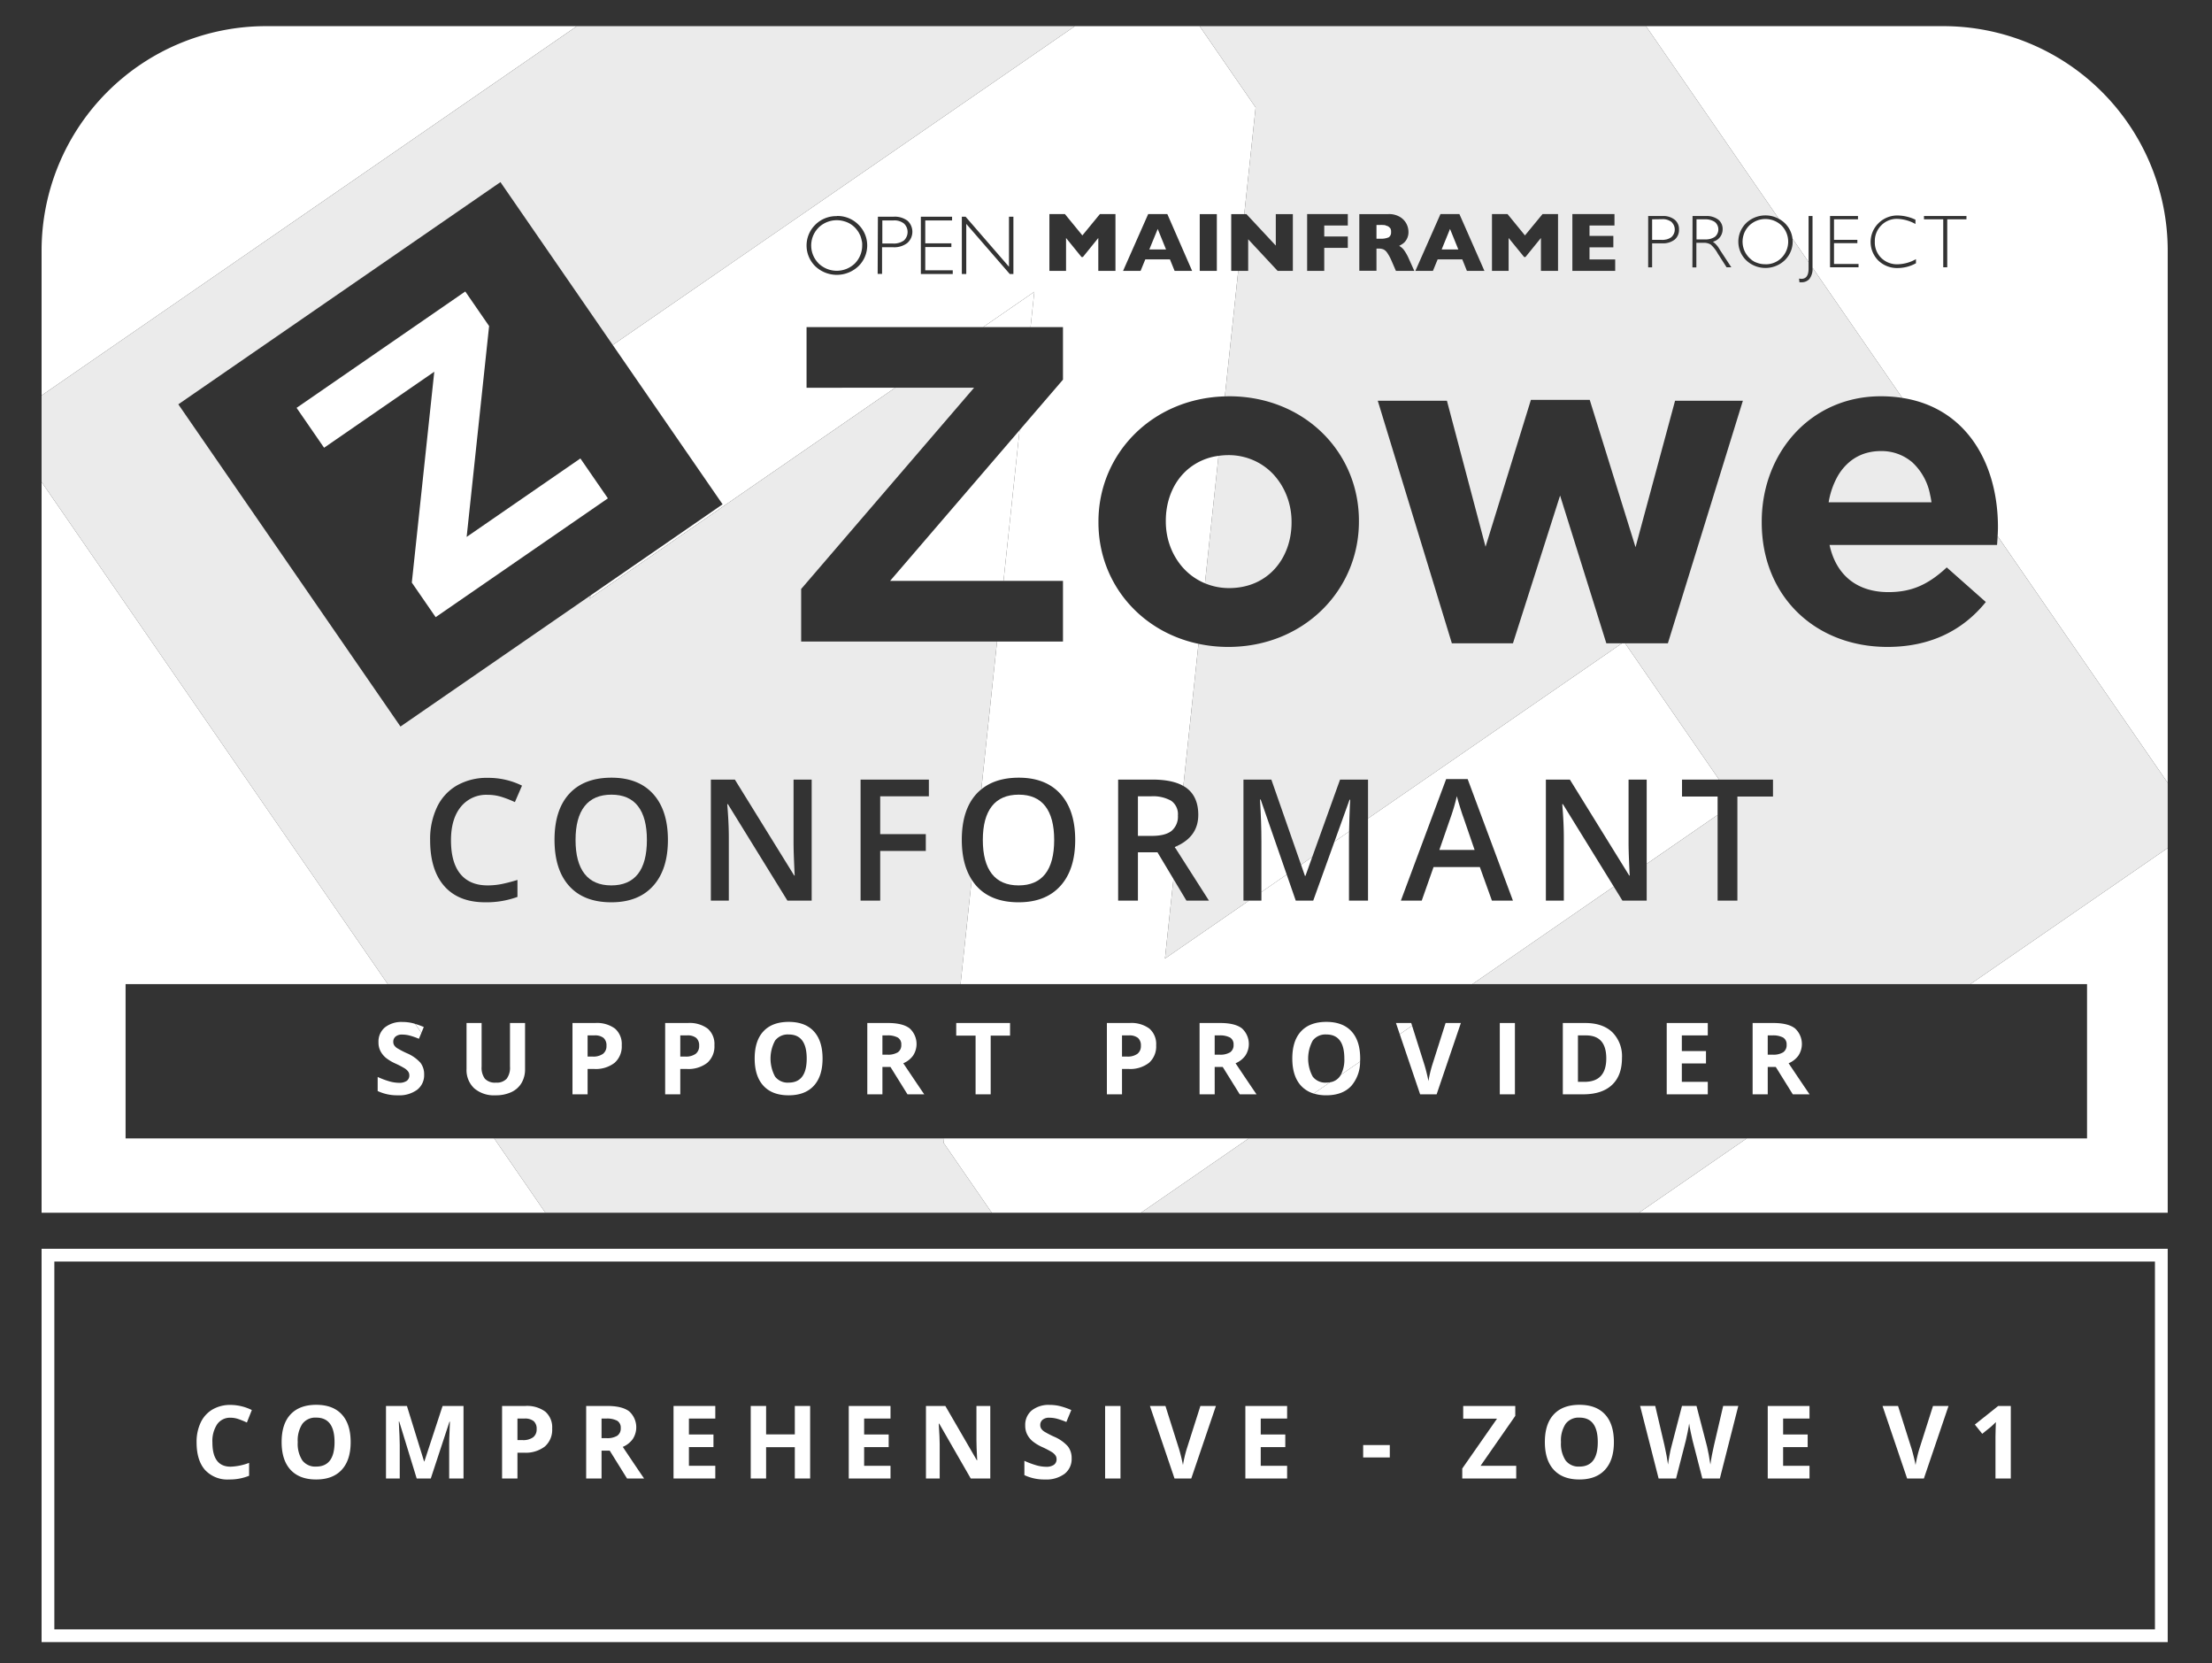 <svg id="Layer_1" data-name="Layer 1" xmlns="http://www.w3.org/2000/svg" viewBox="0 0 624.235 469.283"><rect x="0" y="0" width="624.235" height="469.283" fill="#333333" stroke="none"/><defs><style>.cls-1{fill:#fff;}.cls-2{opacity:0.9;}</style></defs><path class="cls-1" d="M65.079,399.975a4.423,4.423,0,0,0-3.793,1.84,8.565,8.565,0,0,0-1.344,5.13q0,6.844,5.137,6.844a16.239,16.239,0,0,0,5.22-1.078v3.639a14.49,14.49,0,0,1-5.626,1.049A8.578,8.578,0,0,1,57.843,414.691q-2.366-2.709-2.365-7.774a12.698,12.698,0,0,1,1.161-5.592,8.404,8.404,0,0,1,3.338-3.68,9.873,9.873,0,0,1,5.101-1.281,13.776,13.776,0,0,1,5.991,1.442l-1.4,3.526a23.1,23.1,0,0,0-2.309-.951A6.881,6.881,0,0,0,65.079,399.975Z"/><path class="cls-1" d="M98.957,406.86q0,5.081-2.52,7.81-2.518,2.73-7.221,2.729-4.703,0-7.221-2.729-2.52-2.728-2.519-7.837,0-5.109,2.526-7.803,2.526-2.695,7.243-2.694,4.717,0,7.214,2.714Q98.957,401.767,98.957,406.86Zm-14.933,0A8.553,8.553,0,0,0,85.325,412.025a4.554,4.554,0,0,0,3.891,1.735q5.193,0,5.193-6.9,0-6.913-5.165-6.913a4.584,4.584,0,0,0-3.905,1.742A8.509,8.509,0,0,0,84.024,406.86Z"/><path class="cls-1" d="M117.593,417.119l-4.926-16.053h-.126q.266,4.899.266,6.537v9.517h-3.877V396.657h5.906l4.843,15.648h.084l5.137-15.648h5.906v20.462h-4.045v-9.685q0-.686.021-1.581.021-.896.189-4.759h-.126l-5.277,16.025Z"/><path class="cls-1" d="M155.824,403.04a6.255,6.255,0,0,1-2.065,5.052,8.83,8.83,0,0,1-5.871,1.749h-1.861v7.278h-4.339V396.657h6.536a8.698,8.698,0,0,1,5.661,1.602A5.845,5.845,0,0,1,155.824,403.04Zm-9.797,3.247h1.427a4.751,4.751,0,0,0,2.995-.792,2.768,2.768,0,0,0,.993-2.301,2.837,2.837,0,0,0-.833-2.254,3.905,3.905,0,0,0-2.61-.727h-1.973Z"/><path class="cls-1" d="M169.759,409.267v7.852h-4.339V396.657h5.961q4.171,0,6.173,1.519a6.054,6.054,0,0,1,1.007,7.824,6.577,6.577,0,0,1-2.813,2.204q4.618,6.901,6.018,8.916H176.952l-4.885-7.852Zm0-3.526h1.399a5.357,5.357,0,0,0,3.038-.686,2.45,2.45,0,0,0,.979-2.155,2.24,2.24,0,0,0-1-2.072,6.083,6.083,0,0,0-3.1-.615h-1.315Z"/><path class="cls-1" d="M201.859,417.119h-11.784V396.657h11.784v3.555h-7.445v4.492h6.927v3.555h-6.927v5.277h7.445Z"/><path class="cls-1" d="M228.626,417.119h-4.325v-8.831h-8.103v8.831h-4.339V396.657h4.339v8.02h8.103v-8.02h4.325Z"/><path class="cls-1" d="M251.307,417.119H239.523V396.657h11.784v3.555H243.862v4.492h6.927v3.555H243.862v5.277H251.307Z"/><path class="cls-1" d="M279.462,417.119h-5.514L265.046,401.64h-.126q.266,4.102.266,5.851v9.629h-3.877V396.657h5.472l8.887,15.325h.098q-.21-3.988-.209-5.64v-9.685h3.905Z"/><path class="cls-1" d="M302.422,411.437a5.289,5.289,0,0,1-1.994,4.367,8.665,8.665,0,0,1-5.55,1.595,13.037,13.037,0,0,1-5.794-1.232v-4.031a23.884,23.884,0,0,0,3.506,1.301,10.341,10.341,0,0,0,2.625.379,3.731,3.731,0,0,0,2.19-.546,1.869,1.869,0,0,0,.763-1.624,1.795,1.795,0,0,0-.336-1.071,3.756,3.756,0,0,0-.987-.903,25.338,25.338,0,0,0-2.652-1.385,12.573,12.573,0,0,1-2.813-1.694,6.348,6.348,0,0,1-1.498-1.889,5.397,5.397,0,0,1-.56-2.519,5.286,5.286,0,0,1,1.841-4.268,7.649,7.649,0,0,1,5.087-1.554,11.973,11.973,0,0,1,3.044.379,20.906,20.906,0,0,1,3.031,1.064l-1.4,3.373a20.417,20.417,0,0,0-2.708-.938,8.714,8.714,0,0,0-2.106-.266,2.793,2.793,0,0,0-1.889.573,1.892,1.892,0,0,0-.658,1.498,1.856,1.856,0,0,0,.266,1.001,2.925,2.925,0,0,0,.847.826,26.211,26.211,0,0,0,2.75,1.434,10.952,10.952,0,0,1,3.933,2.75A5.371,5.371,0,0,1,302.422,411.437Z"/><path class="cls-1" d="M311.865,417.119V396.657h4.339v20.462Z"/><path class="cls-1" d="M338.758,396.657h4.38L336.183,417.119h-4.731l-6.941-20.462h4.38l3.849,12.177q.322,1.077.665,2.512.343,1.435.427,1.994a35.631,35.631,0,0,1,1.049-4.506Z"/><path class="cls-1" d="M363.231,417.119h-11.784V396.657h11.784v3.555h-7.445v4.492h6.927v3.555h-6.927v5.277h7.445Z"/><path class="cls-1" d="M384.69,411.185v-3.499h7.516V411.185Z"/><path class="cls-1" d="M427.883,417.119H412.655v-2.813l9.811-14.065h-9.545v-3.584h14.696v2.799l-9.798,14.08h10.064Z"/><path class="cls-1" d="M455.448,406.86q0,5.081-2.52,7.81-2.518,2.73-7.221,2.729-4.703,0-7.221-2.729-2.52-2.728-2.519-7.837,0-5.109,2.526-7.803,2.526-2.695,7.243-2.694,4.717,0,7.214,2.714Q455.448,401.767,455.448,406.86Zm-14.933,0A8.553,8.553,0,0,0,441.816,412.025a4.554,4.554,0,0,0,3.891,1.735q5.193,0,5.193-6.9,0-6.913-5.165-6.913a4.584,4.584,0,0,0-3.905,1.742A8.509,8.509,0,0,0,440.515,406.86Z"/><path class="cls-1" d="M485.351,417.119h-4.941l-2.771-10.749q-.154-.574-.525-2.372-.372-1.799-.427-2.414-.085.755-.42,2.428-.335,1.672-.518,2.386l-2.757,10.72H468.066l-5.22-20.462h4.268l2.618,11.169q.686,3.094.993,5.36.085-.798.386-2.47.301-1.672.566-2.596l2.981-11.463h4.101l2.98,11.463q.196.77.49,2.351.293,1.582.447,2.715.141-1.091.448-2.721.308-1.632.56-2.639l2.604-11.169h4.268Z"/><path class="cls-1" d="M510.65,417.119h-11.784V396.657h11.784v3.555h-7.445v4.492H510.132v3.555h-6.927v5.277h7.445Z"/><path class="cls-1" d="M545.502,396.657h4.38l-6.956,20.462H538.196l-6.941-20.462h4.38l3.849,12.177q.322,1.077.665,2.512.343,1.435.427,1.994a35.633,35.633,0,0,1,1.049-4.506Z"/><path class="cls-1" d="M567.456,417.119h-4.325v-11.84l.042-1.945.07-2.128q-1.077,1.079-1.498,1.414l-2.351,1.889-2.086-2.604,6.592-5.248h3.555Z"/><polygon class="cls-1" points="368.402 247.108 370.321 241.768 367.159 243.949 368.262 247.108 368.402 247.108"/><path class="cls-1" d="M243.281,69.942a7.239,7.239,0,0,1-.485,2.008A7.238,7.238,0,0,0,243.281,69.942Z"/><path class="cls-1" d="M252.202,62.182h-0a4.318,4.318,0,0,1,.775.022A4.317,4.317,0,0,0,252.202,62.182Z"/><path class="cls-1" d="M332.025,239.766l.115-1.079c-.209.096-.398.202-.617.292Z"/><path class="cls-1" d="M231.019,64.19c-.082.082-.154.17-.231.255.079-.087.153-.177.237-.261Z"/><path class="cls-1" d="M343.871,128.608a16.68,16.68,0,0,0-8.731,3.859,16.68,16.68,0,0,1,8.731-3.859Z"/><path class="cls-1" d="M321.127,224.66v11.166h3.878q3.901,0,5.653-1.448a5.256,5.256,0,0,0,1.752-4.299,4.625,4.625,0,0,0-1.893-4.157,10.375,10.375,0,0,0-5.699-1.262Z"/><path class="cls-1" d="M548.39,7.377h-83.886l37.481,54.348A7.902,7.902,0,0,1,503.645,62.919l.001.001a7.218,7.218,0,0,1,2.203,4.409l4.538,6.58V60.949h1.115V75.445c.003.027-.002.054.001.081L536.832,112.255c18.468,2.876,26.996,18.973,26.996,36.422,0,.805-.037,1.683-.089,2.593l47.997,69.596V70.723A63.346,63.346,0,0,0,548.39,7.377Zm-23.903,68.036h-8.043V60.949h7.886v.929h-6.767v5.782h6.591v.944h-6.591v5.87h6.924Zm16.205-1.144a10.748,10.748,0,0,1-5.116,1.351,7.582,7.582,0,0,1-5.509-2.118,7.406,7.406,0,0,1-.005-10.472h0l.004-.005a.532.532,0,0,0,.102-.102,7.545,7.545,0,0,1,5.352-2.132,12.151,12.151,0,0,1,5.028,1.191v-.003l.06.028c-.02-.009-.04-.016-.06-.025v1.214a11.069,11.069,0,0,0-5.162-1.448,6.077,6.077,0,0,0-4.491,1.841,6.208,6.208,0,0,0-1.813,4.579,6.132,6.132,0,0,0,1.813,4.607,6.382,6.382,0,0,0,4.653,1.785,10.928,10.928,0,0,0,5.144-1.448Zm14.25-12.391h-5.421v13.535h-1.133v-13.535h-5.435v-.929h11.989Z"/><path class="cls-1" d="M254.378,68.255a4.837,4.837,0,0,0,.705-.407,3.256,3.256,0,0,0,.96-1.652,3.256,3.256,0,0,1-.96,1.652A4.836,4.836,0,0,1,254.378,68.255Z"/><path class="cls-1" d="M255.935,64.336a3.262,3.262,0,0,0-.676-1.108.676.676,0,0,0-.162-.162.673.673,0,0,1,.162.162A3.261,3.261,0,0,1,255.935,64.336Z"/><polygon class="cls-1" points="326.713 64.59 326.713 64.59 329.063 70.385 326.713 64.59"/><path class="cls-1" d="M412.944,230.5q-.352-.935-.97-2.943-.62-2.008-.853-2.943a52.443,52.443,0,0,1-1.846,6.284l-3.083,8.899h9.951Z"/><path class="cls-1" d="M203.921,142.283l-37.208,25.66-.352.946,86.273-59.498H227.613v-17.108h49.828l14.449-9.965-1.062,9.965h9.148v14.827l-12.247,14.252-4.532,42.523h16.779v17.108H281.374l-4.444,41.7q3.999-3.277,10.566-3.289,7.616,0,11.773,4.602,4.157,4.603,4.157,12.965,0,8.339-4.169,12.964-4.17,4.626-11.809,4.625-7.731,0-11.878-4.59a13.764,13.764,0,0,1-1.355-1.812l-3.142,29.479H415.522l39.889-27.509-14.348-23.248h-.187l.116,1.519q.327,4.345.327,7.942v17.753H436.252V219.941h6.773l16.749,27.073h.14q-.047-.536-.187-3.912-.141-3.375-.141-5.268V219.941h5.116v23.777l20.014-13.802V224.73H474.673v-4.789h10.452l-26.511-38.441h-.904l-71.649,49.412v23.18h-5.373V237.204c0-.76.01-1.639.027-2.605l-4.121,2.842L370.598,254.093h-4.929l-2.554-7.355-7.14,4.924v2.431H352.45l-23.693,16.34,2.393-22.456L326.64,240.451H321.127v13.642h-5.582V219.941h9.646q5.624,0,8.754,1.799l4.273-40.101c-16.657-3.526-28.232-17.414-28.232-34.229v-.254c0-19.142,15.122-34.737,35.671-35.329l3.772-35.398h-1.974v-16.028h3.682l3.207-30.093-15.814-22.931H303.35L172.919,97.329Zm204.187,77.519H414.181l12.777,34.291h-5.933l-3.41-9.483H404.557l-3.34,9.483h-5.887ZM338.573,60.402h4.824V76.429H338.573Zm-14.552-.003h5.407l6.998,16.032h-4.945l-1.318-3.247h-6.957l-1.332,3.247h-4.945Zm-27.875.002h4.381l4.926,6.014,4.94-6.014h4.394v16.028h-4.843v-9.289l-4.348,5.376h-.388l-4.367-5.376v9.289h-4.695Zm-24.711.738h1.058l12.244,14.116V61.139h1.249v16.161h-1.031l-12.272-14.136v14.136h-1.248Zm-11.567,0h8.811v1.045h-7.567v6.462h7.368v1.045h-7.368v6.564h7.757v1.045h-9.001Zm-12.121-.003h4.454a5.994,5.994,0,0,1,3.913,1.147,4.227,4.227,0,0,1-.088,6.291,6.064,6.064,0,0,1-4.015,1.175h-3.09v7.521h-1.244Zm-17.809,2.409.157-.162a8.344,8.344,0,0,1,6.046-2.405V60.937a8.307,8.307,0,0,1,6.073,2.405,8.176,8.176,0,0,1,.24,11.559.142.142,0,0,0-.037.037l-.203.199a8.838,8.838,0,0,1-12.119,0A8.201,8.201,0,0,1,229.938,63.546Z"/><path class="cls-1" d="M287.449,249.795q4.976,0,7.511-3.224,2.534-3.224,2.534-9.601,0-6.284-2.512-9.531-2.511-3.246-7.486-3.246-5.023,0-7.58,3.246-2.558,3.248-2.558,9.531,0,6.306,2.546,9.565Q282.45,249.794,287.449,249.795Z"/><polygon class="cls-1" points="231.006 74.309 231.006 74.309 231.025 74.328 231.006 74.309 231.006 74.309"/><polygon class="cls-1" points="266.434 321.171 266.299 322.445 279.882 342.142 321.988 342.142 352.396 321.171 266.434 321.171"/><polygon class="cls-1" points="35.439 321.171 35.439 277.636 109.425 277.636 11.736 135.985 11.736 323.699 11.736 342.142 153.911 342.142 139.448 321.171 35.439 321.171"/><path class="cls-1" d="M75.081,7.377A63.346,63.346,0,0,0,11.736,70.723v40.842L162.811,7.377Z"/><polygon class="cls-1" points="588.971 277.636 588.971 321.171 492.935 321.171 462.527 342.142 611.736 342.142 611.736 239.241 556.062 277.636 588.971 277.636"/><path class="cls-1" d="M329.472,142.349a20.082,20.082,0,0,1,.584-2.144A20.082,20.082,0,0,0,329.472,142.349Z"/><path class="cls-1" d="M330.048,153.61a19.919,19.919,0,0,1-.782-3.147A19.919,19.919,0,0,0,330.048,153.61Z"/><path class="cls-1" d="M328.997,146.904v0a21.745,21.745,0,0,1,.474-4.555A21.745,21.745,0,0,0,328.997,146.904Z"/><path class="cls-1" d="M333.02,159.176A19.002,19.002,0,0,1,330.048,153.61,19.002,19.002,0,0,0,333.02,159.176Z"/><path class="cls-1" d="M468.919,67.673a4.18,4.18,0,0,0,1.06-.071,4.178,4.178,0,0,1-1.06.071Z"/><path class="cls-1" d="M471.847,62.775a.263.263,0,0,0,.032.037l.001.001-0-.001a.252.252,0,0,1-.032-.037l-.143-.157a4.013,4.013,0,0,0-2.641-.782h-0a4.012,4.012,0,0,1,2.641.782Z"/><path class="cls-1" d="M471.671,66.905a4.2,4.2,0,0,1-1.309.625A4.198,4.198,0,0,0,471.671,66.905Z"/><path class="cls-1" d="M471.673,66.904h0a2.872,2.872,0,0,0,.264-.292,2.881,2.881,0,0,1-.266.294Z"/><path class="cls-1" d="M391.911,66.951a1.618,1.618,0,0,0,.516-.638A1.618,1.618,0,0,1,391.911,66.951Z"/><g class="cls-2"><path class="cls-1" d="M563.574,153.746H516.305c1.9,8.745,7.984,13.307,16.602,13.307,6.463,0,11.152-2.027,16.474-6.97l11.026,9.758c-6.337,7.857-15.461,12.673-27.754,12.673-20.404,0-35.484-14.32-35.484-35.104v-.254c0-19.389,13.814-35.357,33.583-35.357a39.483,39.483,0,0,1,6.081.456L511.503,75.526a4.687,4.687,0,0,1-.898,3.194,2.9,2.9,0,0,1-2.132.916q-.333.014-.666 0l-.102-1.045a3.477,3.477,0,0,0,.652.074c1.365,0,2.031-.957,2.031-2.9V73.909l-4.538-6.58a7.233,7.233,0,0,1-1.945,5.84c-.028.028-.056.055-.083.088l-.176.185a7.906,7.906,0,0,1-10.856,0,7.339,7.339,0,0,1-.153-10.37l.009-.005.143-.148a7.909,7.909,0,0,1,9.196-1.193l-37.481-54.348H338.532l15.814,22.931-3.207,30.093h.606l8.289,8.881v-8.881h4.815v16.028h-4.292l-8.317-8.928v8.928h-2.809L345.659,111.828c.402-.012.802-.028,1.208-.028,21.037,0,36.624,15.588,36.624,35.104v.253c0,19.517-15.714,35.358-36.878,35.358a40.463,40.463,0,0,1-8.393-.876l-4.273,40.101a8.677,8.677,0,0,1,1.034.678q3.176,2.476,3.177,7.475c0,4.04-2.023,6.963-6.016,8.795l-.115,1.079,9.145,14.326h-6.354l-3.666-6.116-2.393,22.456,23.693-16.34h-1.544V219.941h7.872l8.381,24.008,3.162-2.181,7.845-21.827h7.896v10.971L457.711,181.5h-4.393l-13.053-41.694-13.306,41.694h-17.235l-20.911-68.434h19.517l10.899,41.187,12.799-41.44h16.602l12.926,41.567,11.152-41.314h19.137l-21.165,68.434H458.615l26.511,38.441h15.219v4.789H490.3v29.362h-5.583V229.916l-20.014,13.802v10.374h-6.845l-2.447-3.966L415.522,277.636H556.062l55.674-38.395v-18.374l-47.997-69.596C563.693,152.079,563.634,152.912,563.574,153.746ZM380.358,63.617h-6.651v3.104h6.651v3.215h-6.651v6.493h-4.829v-16.031h11.48ZM393.937,76.429l-1.258-2.896a12.413,12.413,0,0,0-1.249-2.28,2.689,2.689,0,0,0-1.082-.925,3.926,3.926,0,0,0-1.365-.203h-.537v6.263h-4.843V60.402h8.219a5.925,5.925,0,0,1,3.261.809,4.866,4.866,0,0,1,1.841,1.957,5.064,5.064,0,0,1,.55,2.202,4.077,4.077,0,0,1-.462,2.058,3.76,3.76,0,0,1-.985,1.216,10.993,10.993,0,0,1-1.175.726,4.448,4.448,0,0,1,1.277,1.073,12.792,12.792,0,0,1,1.42,2.479l1.577,3.506Zm20.033.002-1.304-3.247h-6.957l-1.332,3.247h-4.958l7.086-16.032h5.347l7.063,16.032Zm25.713-.002h-4.824v-9.289l-4.367,5.376h-.374l-4.381-5.376v9.289h-4.695v-16.028h4.395l4.912,6.014,4.958-6.014h4.376Zm16.132,0H443.729v-16.028h11.883v3.215h-7.045v2.928h6.726v3.233h-6.726v3.419h7.248Zm16.781-8.826a5.382,5.382,0,0,1-3.608,1.041h-2.752v6.772h-1.115V60.948h3.987a5.185,5.185,0,0,1,3.488,1.031,3.407,3.407,0,0,1,1.221,2.798A3.521,3.521,0,0,1,472.596,67.604Zm14.656,7.812-2.521-3.941a9.421,9.421,0,0,0-1.957-2.479,3.648,3.648,0,0,0-2.058-.495h-1.998l-0,6.943h-1.115l.042-14.496h3.696a5.487,5.487,0,0,1,3.566,1.018,3.339,3.339,0,0,1,1.23,2.724,3.594,3.594,0,0,1-2.752,3.506,6.694,6.694,0,0,1,1.929,2.22l3.275,5Z"/></g><path class="cls-1" d="M388.447,67.345v0h1.031a5.414,5.414,0,0,0,.622.007,5.416,5.416,0,0,1-.622-.007Z"/><path class="cls-1" d="M481.124,61.877a4.623,4.623,0,0,1,1.341.124,4.626,4.626,0,0,0-1.341-.124h-2.364l0,5.666V61.877Z"/><polygon class="cls-1" points="291.89 82.319 277.441 92.283 290.828 92.283 291.89 82.319"/><polygon class="cls-1" points="163.787 129.341 131.689 151.477 138.028 91.989 131.301 82.235 83.695 115.066 91.457 126.321 122.555 104.874 116.215 164.363 122.943 174.117 171.55 140.596 163.787 129.341"/><polygon class="cls-1" points="283.197 163.885 287.729 121.362 251.185 163.885 283.197 163.885"/><g class="cls-2"><polygon class="cls-1" points="266.434 321.171 139.448 321.171 153.911 342.142 279.882 342.142 266.299 322.445 266.434 321.171"/></g><g class="cls-2"><polygon class="cls-1" points="352.396 321.171 321.988 342.142 462.527 342.142 492.935 321.171 352.396 321.171"/></g><g class="cls-2"><path class="cls-1" d="M271.074,277.636l3.142-29.479c-1.85-2.887-2.792-6.621-2.792-11.234q0-8.457,4.17-12.988a12.972,12.972,0,0,1,1.335-1.243l4.444-41.7h-55.282v-14.827l48.791-56.775H252.634l-86.273,59.498.352-.946-53.698,37.032L50.323,114.07l90.905-62.692,31.69,45.951L303.35,7.377H162.811L11.736,111.565v24.419l97.689,141.652ZM242.861,219.941h19.27v4.719H248.397V235.335H261.267v4.742H248.397v14.016H242.861Zm-42.252,0h6.773l16.749,27.073h.14q-.047-.536-.187-3.912-.141-3.375-.141-5.268V219.941h5.116v34.151h-6.845l-16.795-27.214h-.187l.116,1.519q.327,4.345.327,7.942v17.753h-5.068Zm-39.951,3.994q4.169-4.531,11.901-4.531,7.616,0,11.773,4.602,4.157,4.603,4.157,12.965,0,8.339-4.169,12.964-4.17,4.626-11.809,4.625-7.731,0-11.878-4.59-4.147-4.589-4.146-13.046Q156.488,228.467,160.658,223.935Zm-37.323,3.762a13.913,13.913,0,0,1,5.641-6.12,17.067,17.067,0,0,1,8.667-2.126,21.519,21.519,0,0,1,9.67,2.195l-2.009,4.648a30.106,30.106,0,0,0-3.655-1.437,13.19,13.19,0,0,0-4.053-.619,9.201,9.201,0,0,0-7.568,3.411q-2.757,3.41-2.757,9.413,0,6.284,2.651,9.508,2.651,3.223,7.674,3.224a20.156,20.156,0,0,0,4.204-.433q2.033-.432,4.229-1.109v4.789a25.649,25.649,0,0,1-9.11,1.518q-7.499,0-11.516-4.543-4.018-4.542-4.019-12.999A20.997,20.997,0,0,1,123.334,227.697Z"/></g><g class="cls-2"><path class="cls-1" d="M172.512,249.795q4.976,0,7.511-3.224,2.534-3.224,2.534-9.601,0-6.284-2.512-9.531-2.511-3.246-7.486-3.246-5.023,0-7.58,3.246-2.558,3.248-2.558,9.531,0,6.306,2.546,9.565Q167.513,249.794,172.512,249.795Z"/></g><path class="cls-1" d="M346.613,128.401a17.455,17.455,0,0,1,8.861,2.334,17.455,17.455,0,0,0-8.861-2.334,19.895,19.895,0,0,0-2.742.207v0A19.896,19.896,0,0,1,346.613,128.401Z"/><path class="cls-1" d="M493.63,63.646c-.063.063-.118.131-.178.196.06-.065.115-.134.178-.197Z"/><path class="cls-1" d="M497.571,74.53a6.243,6.243,0,0,0,.639.018v.014h0v-.014A6.246,6.246,0,0,1,497.571,74.53Z"/><path class="cls-1" d="M381.039,225.618h-.187l-4.258,11.824,4.121-2.842c.021-1.192.054-2.524.102-4.029Q380.945,226.482,381.039,225.618Z"/><path class="cls-1" d="M355.577,225.571q.397,6.354.397,11.913v14.178l7.14-4.924L355.765,225.571Z"/><path class="cls-1" d="M11.736,463.283h600V352.313h-600Zm3.6-107.37h592.8V459.683H15.336Z"/><path class="cls-1" d="M392.167,64.215a1.619,1.619,0,0,0-.343-.293,4.731,4.731,0,0,0-2.364-.449h-1.013V67.345h1.031a5.415,5.415,0,0,0,2.433-.393,1.618,1.618,0,0,0,.652-1.448v-.046a1.622,1.622,0,0,0-.397-1.242Z"/><path class="cls-1" d="M484.283,62.964l-.333-.333a4.805,4.805,0,0,0-2.826-.754h-2.364v5.666h2.391a4.66,4.66,0,0,0,2.812-.74A2.725,2.725,0,0,0,484.283,62.964Z"/><path class="cls-1" d="M472.467,63.802a2.917,2.917,0,0,0-.173-.375c-.024-.047-.039-.096-.066-.142a2.951,2.951,0,0,0-.245-.333c-.037-.046-.063-.096-.103-.14l-.001-.001a.263.263,0,0,1-.032-.037l-.143-.157a4.012,4.012,0,0,0-2.641-.782l-2.826.042v5.796h2.682a4.178,4.178,0,0,0,1.06-.071c.128-.023.258-.037.383-.072a4.2,4.2,0,0,0,1.309-.625,2.881,2.881,0,0,0,.266-.294c.041-.049.091-.091.129-.142a2.837,2.837,0,0,0,.214-.361c.023-.044.055-.084.076-.129a2.869,2.869,0,0,0,.151-.428c.01-.034.027-.066.035-.1a2.881,2.881,0,0,0,.06-.407c.005-.048.019-.095.021-.143a2.897,2.897,0,0,0-.018-.415c-.004-.047 0-.094-.006-.14a2.888,2.888,0,0,0-.101-.419C472.485,63.887,472.481,63.843,472.467,63.802Z"/><path class="cls-1" d="M340.039,164.566l3.832-35.958a16.68,16.68,0,0,0-8.731,3.859,16.957,16.957,0,0,0-4.278,5.709,19.014,19.014,0,0,0-.807,2.029,20.082,20.082,0,0,0-.584,2.144,21.745,21.745,0,0,0-.474,4.555v.253a20.427,20.427,0,0,0,.268,3.307A19.919,19.919,0,0,0,330.048,153.61a19.002,19.002,0,0,0,2.972,5.566A17.206,17.206,0,0,0,340.039,164.566Z"/><g class="cls-2"><path class="cls-1" d="M343.871,128.608l-3.832,35.958a17.701,17.701,0,0,0,6.828,1.347c11.025,0,17.615-8.491,17.615-18.503v-.254a20.21,20.21,0,0,0-.188-2.719,19.809,19.809,0,0,0-2.196-6.768,18.367,18.367,0,0,0-2.366-3.412c-.067-.076-.125-.159-.193-.233a17.247,17.247,0,0,0-4.065-3.29,17.455,17.455,0,0,0-8.861-2.334A19.896,19.896,0,0,0,343.871,128.608Z"/></g><polygon class="cls-1" points="406.838 70.385 411.551 70.385 409.201 64.59 406.838 70.385"/><path class="cls-1" d="M254.378,68.255a4.836,4.836,0,0,0,.705-.407,3.256,3.256,0,0,0,.96-1.652,3.267,3.267,0,0,0-.784-2.968.673.673,0,0,0-.162-.162,4.321,4.321,0,0,0-2.896-.883h-3.205V68.704h3.016A4.838,4.838,0,0,0,254.378,68.255Z"/><g class="cls-2"><path class="cls-1" d="M526.56,127.844a12.843,12.843,0,0,0-4.613,2.468,15.011,15.011,0,0,0-3.422,4.17,22.42,22.42,0,0,0-2.475,7.226h29.021c-.099-.749-.239-1.469-.397-2.174a16.627,16.627,0,0,0-5.046-9.13c-.094-.081-.193-.154-.289-.232a13.246,13.246,0,0,0-8.588-2.911A14.709,14.709,0,0,0,526.56,127.844Z"/></g><polygon class="cls-1" points="329.063 70.385 326.713 64.59 324.341 70.385 329.063 70.385"/><path class="cls-1" d="M230.513,73.761c.085.104.181.202.272.303.074.081.142.166.221.245l.001.001.018.019a7.362,7.362,0,0,0,10.218,0,7.267,7.267,0,0,0,.906-1.129,7.215,7.215,0,0,0,1.133-3.257q.032-.342.032-.686a7.289,7.289,0,0,0-.129-1.367q-.065-.338-.162-.671a7.203,7.203,0,0,0-1.076-2.199,6.747,6.747,0,0,0-3.763-2.602,7.368,7.368,0,0,0-7.158,1.768l-.001.001c-.084.084-.158.174-.237.261-.086.095-.177.186-.258.284-.071.086-.131.178-.197.266-.077.104-.159.205-.23.312-.058.088-.106.18-.16.27-.068.113-.14.224-.201.339-.047.09-.085.183-.128.274-.057.12-.118.238-.168.36-.042.104-.074.211-.112.317-.04.112-.084.223-.118.337-.032.108-.054.218-.081.327-.028.115-.062.228-.084.344-.02.103-.03.208-.046.312-.018.123-.042.245-.054.368-.011.111-.011.222-.017.332-.006.118-.017.235-.017.353-0.0.11.01.219.015.328.005.119.005.239.017.358.01.107.031.214.045.321.017.12.029.241.052.361.02.101.049.201.073.302.029.123.054.247.09.369.032.11.076.218.114.327.038.109.071.22.114.328.044.11.1.217.15.326.048.104.091.209.144.311.05.096.111.188.166.282.064.11.123.221.193.328.069.104.148.204.223.305C230.379,73.578,230.441,73.672,230.513,73.761Z"/><path class="cls-1" d="M493.631,63.645c-.063.063-.118.132-.178.197-.088.096-.181.19-.262.29-.03.037-.055.077-.084.114-.103.133-.206.266-.297.404a6.354,6.354,0,0,0-.567,1.073c-.006.014-.013.027-.019.041-.045.111-.08.225-.118.338-.028.083-.062.165-.087.249-.015.05-.023.101-.037.152-.04.149-.08.298-.11.449-.011.054-.015.109-.024.163-.025.148-.05.297-.064.446-.008.087-.008.175-.013.262-.006.117-.017.234-.017.352,0,.112.01.224.016.336.005.093.005.186.013.278.011.12.033.239.052.358.013.084.02.168.036.251.027.138.064.275.1.411.017.063.028.127.046.189.025.084.059.166.087.249.039.113.073.227.118.338.005.014.013.027.019.041a6.358,6.358,0,0,0,.567,1.073c.042.063.091.122.136.184.08.112.158.226.246.334.016.02.036.039.053.059.123.146.249.29.387.428a6.255,6.255,0,0,0,4.579,1.841v.014a6.206,6.206,0,0,0,4.565-1.841,6.466,6.466,0,0,0,0-9.075A6.56,6.56,0,0,0,493.631,63.645Z"/><path class="cls-1" d="M472.228,63.286c.027.046.042.095.066.142"/><path class="cls-1" d="M472.467,63.802c.014.041.018.084.03.125"/><path class="cls-1" d="M472.602,65.045c.005-.048.019-.095.021-.143"/><path class="cls-1" d="M472.507,65.552c.01-.034.027-.066.035-.1"/><path class="cls-1" d="M472.28,66.109c.023-.044.055-.084.076-.129"/><path class="cls-1" d="M471.937,66.612c.041-.049.091-.091.129-.142"/><path class="cls-1" d="M469.979,67.602c.128-.023.258-.037.383-.072"/><path class="cls-1" d="M472.599,64.347c.006.046.002.093.006.14"/><path class="cls-1" d="M493.191,64.132c.082-.1.174-.194.262-.29"/><path class="cls-1" d="M495.731,74.098a6.255,6.255,0,0,1-1.627-.961"/><path class="cls-1" d="M491.754,68.176c0-.117.01-.235.017-.352"/><path class="cls-1" d="M491.871,66.952c.029-.151.069-.3.11-.449"/><path class="cls-1" d="M492.809,64.651c.092-.139.194-.272.297-.404"/><path class="cls-1" d="M492.105,70.249c.039.113.073.227.118.338"/><path class="cls-1" d="M492.223,65.765c.005-.014.013-.027.019-.041"/><path class="cls-1" d="M492.018,66.352c.025-.084.059-.166.087-.249"/><path class="cls-1" d="M493.191,72.22c-.088-.108-.166-.222-.246-.334"/><path class="cls-1" d="M491.835,69.148c.013.084.02.168.036.251"/><path class="cls-1" d="M491.972,69.811c.017.063.028.127.046.189"/><path class="cls-1" d="M491.77,68.512c.005.093.005.186.013.278"/><path class="cls-1" d="M491.784,67.562c.014-.15.04-.298.064-.446"/><path class="cls-1" d="M391.824,63.922a4.732,4.732,0,0,0-1.755-.452"/><path class="cls-1" d="M392.167,64.215a1.622,1.622,0,0,1,.381.791"/><path class="cls-1" d="M228.949,69.929c-.011-.119-.011-.238-.017-.358"/><path class="cls-1" d="M229.046,70.61c-.023-.119-.035-.24-.052-.361"/><path class="cls-1" d="M230.089,73.182c-.07-.107-.13-.219-.193-.328"/><path class="cls-1" d="M243.022,67.218a7.197,7.197,0,0,0-.518-1.293"/><path class="cls-1" d="M242.505,65.925a7.197,7.197,0,0,0-.558-.907"/><path class="cls-1" d="M230.787,64.446c-.086.095-.177.186-.258.284"/><path class="cls-1" d="M229.73,72.572c-.053-.102-.096-.207-.144-.311"/><path class="cls-1" d="M230.513,73.761c-.072-.089-.134-.183-.201-.274"/><path class="cls-1" d="M243.184,67.889a7.289,7.289,0,0,1,.129,1.367"/><path class="cls-1" d="M229.436,71.936c-.043-.108-.076-.218-.114-.328"/><path class="cls-1" d="M229.208,71.281c-.036-.122-.06-.246-.09-.369"/><path class="cls-1" d="M230.333,64.996c-.077.104-.159.205-.23.312"/><path class="cls-1" d="M228.934,68.89c-.006.118-.017.235-.017.353"/><path class="cls-1" d="M229.135,67.533c-.028.115-.062.228-.084.344"/><path class="cls-1" d="M229.005,68.189c-.018.123-.042.245-.054.368"/><path class="cls-1" d="M229.942,65.578c-.068.113-.14.224-.201.339"/><path class="cls-1" d="M229.613,66.191c-.057.12-.118.238-.168.36"/><path class="cls-1" d="M229.334,66.869c-.04.112-.084.223-.118.337"/><path class="cls-1" d="M359.539,134.024c.068.074.126.157.193.233"/><path class="cls-1" d="M113.625,288.329a7.52,7.52,0,0,0-5.003,1.527,5.202,5.202,0,0,0-1.81,4.197,5.302,5.302,0,0,0,.551,2.478,6.238,6.238,0,0,0,1.473,1.857,12.33,12.33,0,0,0,2.767,1.666,25.079,25.079,0,0,1,2.607,1.362,3.696,3.696,0,0,1,.971.888,1.766,1.766,0,0,1,.33,1.053,1.837,1.837,0,0,1-.75,1.597,3.672,3.672,0,0,1-2.154.536,10.229,10.229,0,0,1-2.58-.371,23.513,23.513,0,0,1-3.447-1.28v3.964a12.812,12.812,0,0,0,5.697,1.211,8.521,8.521,0,0,0,5.457-1.569,5.2,5.2,0,0,0,1.961-4.294,5.277,5.277,0,0,0-1.046-3.323,10.768,10.768,0,0,0-3.867-2.704,25.538,25.538,0,0,1-2.704-1.411,2.854,2.854,0,0,1-.833-.812,1.827,1.827,0,0,1-.262-.984,1.862,1.862,0,0,1,.647-1.473,2.741,2.741,0,0,1,1.857-.564,8.6,8.6,0,0,1,2.071.262,20.171,20.171,0,0,1,2.663.922l.692-1.667-1.742-2.525c-.184-.054-.373-.123-.554-.17A11.795,11.795,0,0,0,113.625,288.329Z"/><path class="cls-1" d="M119.598,289.746a21.108,21.108,0,0,0-2.426-.876l1.742,2.525Z"/><path class="cls-1" d="M143.922,300.907a5.182,5.182,0,0,1-.943,3.434,3.802,3.802,0,0,1-3.034,1.095,3.889,3.889,0,0,1-3.097-1.088,5.158,5.158,0,0,1-.936-3.413V288.617h-4.253V301.582a7.052,7.052,0,0,0,2.147,5.442,8.534,8.534,0,0,0,6.027,1.989,10.306,10.306,0,0,0,4.459-.895,6.499,6.499,0,0,0,2.884-2.574,7.505,7.505,0,0,0,.997-3.908V288.617h-4.252Z"/><path class="cls-1" d="M173.551,290.193a8.55,8.55,0,0,0-5.567-1.576H161.557v20.121h4.267V301.582h1.83a8.678,8.678,0,0,0,5.773-1.721,6.148,6.148,0,0,0,2.03-4.968A5.747,5.747,0,0,0,173.551,290.193Zm-3.379,7.115a4.673,4.673,0,0,1-2.945.777h-1.403v-5.973H167.764a3.834,3.834,0,0,1,2.566.716,2.79,2.79,0,0,1,.819,2.216A2.722,2.722,0,0,1,170.172,297.309Z"/><path class="cls-1" d="M199.705,290.193a8.55,8.55,0,0,0-5.567-1.576h-6.427v20.121h4.267V301.582H193.808a8.678,8.678,0,0,0,5.773-1.721,6.148,6.148,0,0,0,2.03-4.968A5.747,5.747,0,0,0,199.705,290.193Zm-3.379,7.115a4.673,4.673,0,0,1-2.945.777h-1.403v-5.973h1.94a3.834,3.834,0,0,1,2.566.716,2.79,2.79,0,0,1,.819,2.216A2.722,2.722,0,0,1,196.327,297.309Z"/><path class="cls-1" d="M222.577,288.301q-4.639,0-7.122,2.649Q212.971,293.6,212.971,298.623t2.478,7.707q2.477,2.684,7.102,2.684,4.623,0,7.101-2.684,2.477-2.684,2.478-7.68,0-5.01-2.456-7.68Q227.214,288.302,222.577,288.301Zm-.027,17.135a4.478,4.478,0,0,1-3.826-1.707,10.675,10.675,0,0,1,.014-10.163,4.507,4.507,0,0,1,3.84-1.714q5.079,0,5.078,6.799Q227.656,305.435,222.55,305.435Z"/><path class="cls-1" d="M257.676,297.804a5.951,5.951,0,0,0-.991-7.692q-1.967-1.494-6.068-1.494h-5.863v20.121h4.267v-7.721h2.271l4.803,7.721h4.734q-1.375-1.982-5.918-8.767A6.461,6.461,0,0,0,257.676,297.804Zm-4.294-.929a5.26,5.26,0,0,1-2.986.675h-1.376v-5.437h1.293a5.976,5.976,0,0,1,3.049.605,2.203,2.203,0,0,1,.984,2.037A2.406,2.406,0,0,1,253.382,296.875Z"/><polygon class="cls-1" points="269.848 292.168 275.312 292.168 275.312 308.738 279.577 308.738 279.577 292.168 285.041 292.168 285.041 288.617 269.904 288.617 269.848 289.14 269.848 292.168"/><polygon class="cls-1" points="269.848 289.14 269.904 288.617 269.848 288.617 269.848 289.14"/><path class="cls-1" d="M316.637,301.582h1.83a8.678,8.678,0,0,0,5.773-1.721,6.148,6.148,0,0,0,2.03-4.968,5.747,5.747,0,0,0-1.906-4.7,8.55,8.55,0,0,0-5.567-1.576h-6.427v20.121h4.267Zm0-9.469h1.94a3.834,3.834,0,0,1,2.566.716,2.79,2.79,0,0,1,.819,2.216,2.722,2.722,0,0,1-.978,2.264,4.673,4.673,0,0,1-2.945.777h-1.403Z"/><path class="cls-1" d="M342.791,301.018h2.271l4.803,7.721H354.599q-1.375-1.982-5.918-8.767a6.461,6.461,0,0,0,2.767-2.168,5.951,5.951,0,0,0-.991-7.692q-1.967-1.494-6.068-1.494h-5.863v20.121h4.267Zm0-8.904h1.293a5.976,5.976,0,0,1,3.049.605,2.203,2.203,0,0,1,.984,2.037,2.406,2.406,0,0,1-.964,2.119,5.26,5.26,0,0,1-2.986.675h-1.376Z"/><path class="cls-1" d="M374.272,305.435a4.478,4.478,0,0,1-3.826-1.707,10.675,10.675,0,0,1,.014-10.163,4.507,4.507,0,0,1,3.84-1.714q5.079,0,5.078,6.799a9.128,9.128,0,0,1-.986,4.593l5.432-3.746c.013-.279.027-.556.027-.847q0-5.01-2.456-7.68-2.458-2.669-7.095-2.67-4.639,0-7.122,2.649-2.484,2.65-2.484,7.673t2.478,7.707a7.905,7.905,0,0,0,3.57,2.19l4.611-3.18A6.415,6.415,0,0,1,374.272,305.435Z"/><path class="cls-1" d="M381.372,306.33a10.431,10.431,0,0,0,2.451-6.833l-5.432,3.746a4.147,4.147,0,0,1-3.04,2.096l-4.611,3.18a11.98,11.98,0,0,0,3.532.494Q378.895,309.014,381.372,306.33Z"/><polygon class="cls-1" points="398.251 288.617 393.944 288.617 395.016 291.778 398.493 289.38 398.251 288.617"/><path class="cls-1" d="M405.421,308.738l6.84-20.121h-4.308L404.142,300.591a35.085,35.085,0,0,0-1.032,4.432q-.083-.551-.42-1.961-.337-1.411-.654-2.471l-3.543-11.21-3.477,2.398,5.754,16.96Z"/><rect class="cls-1" x="423.248" y="288.617" width="4.267" height="20.121"/><path class="cls-1" d="M454.901,306.096q2.829-2.643,2.828-7.61a9.569,9.569,0,0,0-2.725-7.267q-2.725-2.602-7.651-2.602H441.036v20.121h5.697Q452.074,308.738,454.901,306.096Zm-9.599-13.982h2.271q5.725,0,5.726,6.482,0,6.62-6.166,6.619H445.302Z"/><polygon class="cls-1" points="481.943 305.215 474.621 305.215 474.621 300.026 481.434 300.026 481.434 296.531 474.621 296.531 474.621 292.113 481.943 292.113 481.943 288.617 470.355 288.617 470.355 308.738 481.943 308.738 481.943 305.215"/><path class="cls-1" d="M498.863,301.018h2.271l4.803,7.721h4.734q-1.375-1.982-5.918-8.767a6.461,6.461,0,0,0,2.767-2.168,5.951,5.951,0,0,0-.991-7.692q-1.967-1.494-6.068-1.494h-5.863v20.121h4.267Zm0-8.904h1.293a5.976,5.976,0,0,1,3.049.605,2.203,2.203,0,0,1,.984,2.037,2.406,2.406,0,0,1-.964,2.119,5.26,5.26,0,0,1-2.986.675h-1.376Z"/></svg>